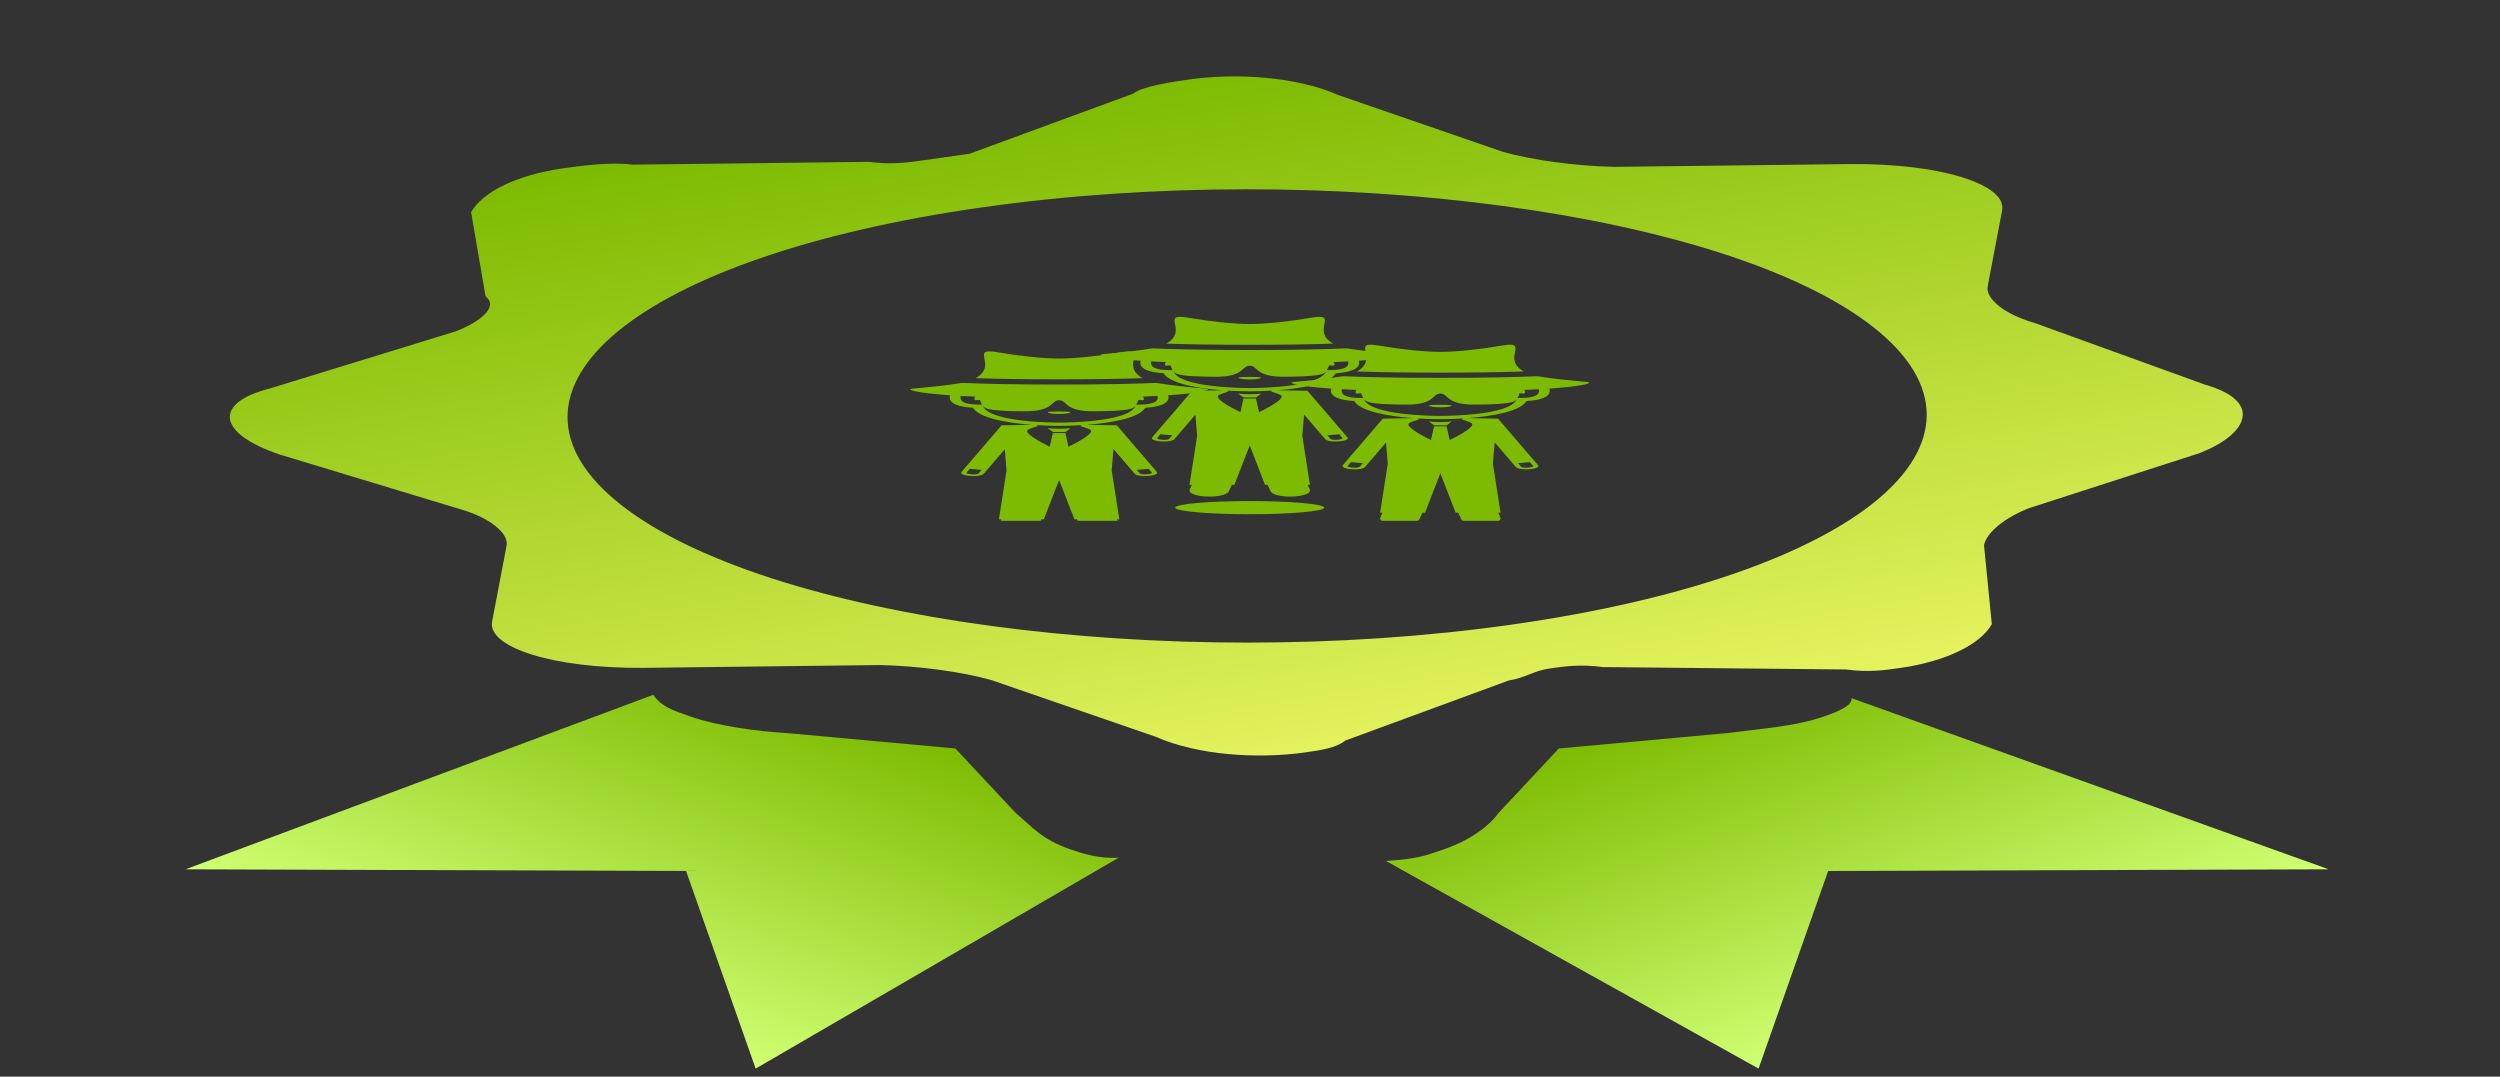 <svg width="274" height="118" viewBox="0 0 274 118" fill="none" xmlns="http://www.w3.org/2000/svg">
<rect x="0" y="0" width="274" height="118" fill="#333333" stroke="none"/>
<path d="M222.929 35.373C219.762 34.473 217.585 32.758 217.849 31.372L219.434 23.051C219.962 20.278 212.902 17.907 202.873 17.981L176.94 18.288C172.783 18.203 167.901 17.547 164.733 16.647L146.721 10.434C142.102 8.391 135.504 7.978 130.357 8.708C128.641 8.952 125.21 9.439 124.22 10.254L106.271 16.849L101.124 17.579C99.408 17.823 97.692 18.066 95.251 17.738L69.319 18.045C66.877 17.717 63.446 18.204 61.73 18.448C56.583 19.178 52.888 21.052 51.634 23.254L53.215 32.474C54.667 33.617 52.687 35.247 49.981 36.306L29.591 42.573C23.454 44.118 23.651 47.463 30.711 49.834L50.44 55.804C53.607 56.704 55.784 58.419 55.52 59.806L53.934 68.126C53.406 70.9 60.466 73.271 70.496 73.197L96.428 72.889C100.585 72.974 105.468 73.63 108.635 74.53L126.648 80.744C131.266 82.787 137.865 83.199 143.012 82.469C144.727 82.225 146.443 81.982 147.433 81.167L165.382 74.572C167.098 74.328 168.088 73.513 169.804 73.27C171.519 73.026 173.235 72.783 175.676 73.111L202.334 73.375C204.776 73.704 206.491 73.46 208.207 73.217C213.354 72.486 217.049 70.612 218.304 68.411L217.447 59.762C217.712 58.376 219.691 56.745 222.397 55.687L241.072 49.663C246.483 47.546 248.002 43.958 241.667 42.158L222.929 35.373ZM165.713 68.453C127.969 73.81 84.024 67.904 68.058 55.328C52.092 42.752 69.91 28.081 107.655 22.724C145.4 17.367 189.345 23.274 205.311 35.849C221.277 48.425 203.458 63.097 165.713 68.453Z" fill="url(#paint0_linear)"/>
<path d="M117.274 93.075C114.149 91.983 113.247 90.718 111.304 89.088L104.711 82.035L86.31 80.35C83.047 80.159 78.742 79.604 75.617 78.512C73.534 77.784 72.493 77.419 71.591 76.154L20.334 95.275L75.192 95.458L82.818 117.12L122.62 93.995C120.398 94.167 118.315 93.439 117.274 93.075Z" fill="url(#paint1_linear)"/>
<path d="M199.939 78.511C196.815 79.604 193.551 79.795 189.246 80.35L170.846 82.034L164.253 89.088C163.351 90.353 161.407 91.983 158.283 93.075C156.2 93.803 155.159 94.167 151.895 94.358L192.739 117.119L200.365 95.458L255.223 95.275L202.924 76.518C203.064 77.419 200.981 78.147 199.939 78.511Z" fill="url(#paint2_linear)"/>
<g clip-path="url(#clip0)">
<path d="M135.734 41.389C135.734 41.499 136.288 41.588 136.972 41.588C137.655 41.588 138.209 41.499 138.209 41.389C138.209 41.279 135.734 41.279 135.734 41.389Z" fill="#7DBB02"/>
<path d="M136.971 37.79C140.786 37.79 143.768 37.739 146.12 37.661C143.588 36.248 146.881 34.28 143.767 34.813C141.237 35.247 138.748 35.511 136.971 35.511C135.194 35.511 132.706 35.247 130.174 34.813C127.059 34.28 130.355 36.248 127.822 37.661C130.174 37.739 133.156 37.79 136.971 37.79Z" fill="#7DBB02"/>
<path d="M153.3 38.899C153.3 38.732 151.561 38.802 147.622 38.18C145.087 38.289 141.654 38.361 136.97 38.361C132.285 38.361 128.853 38.289 126.317 38.18C122.381 38.802 120.641 38.732 120.641 38.899C120.641 38.956 121.312 39.284 125.019 39.537C124.915 39.872 124.98 40.266 125.66 40.554C126.097 40.741 126.726 40.858 127.531 40.904C128.207 42.031 131.193 42.563 133.973 42.774L130.662 42.83L126.756 47.381L126.284 47.932C126.046 48.208 126.84 48.39 127.591 48.39C128.085 48.39 128.56 48.312 128.717 48.131L129.189 47.579L131.019 45.447L131.206 47.783H131.208L130.37 53.138H130.625L130.401 53.632C129.979 54.56 134.276 54.745 134.699 53.817L135.008 53.138H135.293L136.97 48.816L138.647 53.137H138.932L139.241 53.816C139.662 54.744 143.962 54.559 143.539 53.63L143.315 53.137H143.571L142.732 47.782H142.728L142.928 45.433L144.769 47.578L145.242 48.13C145.397 48.311 145.873 48.389 146.367 48.389C147.119 48.389 147.912 48.208 147.675 47.932L147.202 47.38L143.296 42.829L143.287 42.83L139.968 42.774C142.751 42.563 145.737 42.03 146.412 40.903C147.216 40.858 147.843 40.74 148.282 40.554C148.961 40.266 149.025 39.872 148.92 39.537C152.628 39.284 153.3 38.956 153.3 38.899V38.899ZM128.151 48.084C128.08 48.167 127.891 48.209 127.591 48.209C127.326 48.209 127.058 48.172 126.922 48.117C126.824 48.078 126.8 48.033 126.847 47.978L127.171 47.601L128.475 47.707L128.151 48.084V48.084ZM146.787 47.6L147.111 47.978C147.136 48.002 147.142 48.026 147.129 48.05C147.117 48.075 147.085 48.097 147.037 48.117C146.9 48.172 146.629 48.209 146.367 48.209C146.066 48.209 145.877 48.167 145.807 48.084L145.483 47.707L146.787 47.6ZM128.079 40.562C127.398 40.547 126.915 40.475 126.602 40.342C126.225 40.182 126.097 39.932 126.183 39.607C126.677 39.634 127.197 39.66 127.778 39.683C127.651 39.817 127.616 40.108 127.85 40.077C127.992 40.059 128.143 40.051 128.286 40.048C128.318 40.186 128.402 40.358 128.527 40.571L128.079 40.562V40.562ZM140.444 43.372C140.699 43.757 139.107 44.628 137.992 45.177L137.656 43.677H136.281L135.946 45.176C134.832 44.627 133.242 43.757 133.497 43.372C133.577 43.252 134.189 43.045 134.639 42.907L134.642 42.908C134.584 42.879 134.543 42.846 134.521 42.812C135.404 42.866 136.248 42.89 136.97 42.89C137.692 42.89 138.539 42.866 139.422 42.812C139.4 42.845 139.359 42.877 139.303 42.907C139.751 43.045 140.36 43.251 140.444 43.372V43.372ZM145.326 40.718C144.6 42.479 137.748 42.53 136.969 42.53C136.191 42.53 129.347 42.479 128.616 40.718L128.614 40.712C128.877 41.073 129.58 41.263 133.143 41.293C136.435 41.32 136.048 40.083 136.97 40.083C137.893 40.083 137.506 41.32 140.797 41.293C144.378 41.263 145.073 41.07 145.331 40.707L145.326 40.718V40.718ZM147.338 40.342C147.027 40.475 146.544 40.547 145.864 40.562L145.415 40.571C145.539 40.358 145.623 40.187 145.655 40.048C145.799 40.052 145.948 40.059 146.09 40.078C146.325 40.109 146.29 39.818 146.161 39.683C146.742 39.66 147.264 39.634 147.756 39.608C147.842 39.932 147.715 40.182 147.338 40.342Z" fill="#7DBB02"/>
<path d="M135.725 43.141L136.283 43.564H137.658L138.218 43.141C137.817 43.182 137.396 43.203 136.973 43.202C136.549 43.203 136.127 43.182 135.725 43.141Z" fill="#7DBB02"/>
<path d="M136.971 56.359C141.481 56.359 145.136 56.036 145.136 55.638C145.136 55.24 141.481 54.917 136.971 54.917C132.462 54.917 128.807 55.24 128.807 55.638C128.807 56.036 132.462 56.359 136.971 56.359Z" fill="#7DBB02"/>
<g clip-path="url(#clip1)">
<path d="M114.844 45.175C114.844 45.285 115.398 45.373 116.081 45.373C116.765 45.373 117.319 45.284 117.319 45.175C117.319 45.065 114.844 45.065 114.844 45.175Z" fill="#7DBB02"/>
<path d="M116.081 41.575C119.895 41.575 122.877 41.524 125.229 41.446C122.698 40.034 125.991 38.065 122.876 38.599C120.346 39.032 117.857 39.296 116.081 39.296C114.303 39.296 111.815 39.032 109.283 38.599C106.169 38.065 109.464 40.034 106.932 41.446C109.283 41.525 112.266 41.575 116.081 41.575Z" fill="#7DBB02"/>
<path d="M132.409 42.684C132.409 42.517 130.67 42.588 126.731 41.966C124.197 42.074 120.764 42.147 116.08 42.147C111.394 42.147 107.963 42.074 105.427 41.966C101.49 42.588 99.75 42.517 99.75 42.684C99.75 42.741 100.422 43.07 104.129 43.322C104.025 43.657 104.089 44.051 104.769 44.34C105.206 44.526 105.835 44.643 106.64 44.689C107.316 45.816 110.302 46.349 113.082 46.559L109.772 46.615L105.865 51.166L105.393 51.718C105.155 51.994 105.949 52.175 106.701 52.175C107.194 52.175 107.67 52.097 107.826 51.916L108.299 51.364L110.129 49.232L110.315 51.568H110.318L109.479 56.923H109.734L109.51 57.417C109.088 58.345 113.385 58.531 113.809 57.602L114.118 56.923H114.402L116.08 52.601L117.757 56.922H118.041L118.351 57.601C118.772 58.53 123.071 58.345 122.649 57.416L122.425 56.922H122.68L121.842 51.567H121.837L122.038 49.218L123.878 51.363L124.352 51.915C124.507 52.096 124.983 52.175 125.476 52.175C126.228 52.175 127.022 51.993 126.785 51.717L126.311 51.165L122.405 46.615L122.397 46.615L119.077 46.559C121.86 46.349 124.846 45.816 125.522 44.688C126.325 44.643 126.953 44.526 127.391 44.34C128.07 44.051 128.134 43.657 128.029 43.322C131.737 43.07 132.409 42.741 132.409 42.684V42.684ZM107.26 51.869C107.189 51.952 107 51.995 106.701 51.995C106.436 51.995 106.168 51.957 106.031 51.902C105.933 51.864 105.91 51.818 105.956 51.764L106.281 51.386L107.585 51.492L107.26 51.869V51.869ZM125.896 51.386L126.22 51.764C126.245 51.787 126.252 51.812 126.239 51.836C126.226 51.86 126.194 51.883 126.147 51.902C126.009 51.957 125.738 51.995 125.476 51.995C125.175 51.995 124.986 51.953 124.916 51.869L124.592 51.492L125.896 51.386ZM107.188 44.347C106.507 44.332 106.024 44.26 105.711 44.127C105.335 43.967 105.206 43.717 105.293 43.392C105.786 43.419 106.306 43.445 106.887 43.468C106.76 43.603 106.725 43.894 106.96 43.863C107.102 43.844 107.252 43.837 107.396 43.833C107.427 43.971 107.511 44.143 107.636 44.356L107.188 44.347V44.347ZM119.553 47.157C119.809 47.542 118.216 48.413 117.101 48.962L116.765 47.462H115.39L115.055 48.962C113.942 48.413 112.352 47.542 112.606 47.157C112.687 47.037 113.299 46.831 113.748 46.693L113.751 46.694C113.693 46.664 113.652 46.631 113.63 46.597C114.513 46.651 115.358 46.676 116.08 46.676C116.802 46.676 117.648 46.651 118.531 46.597C118.509 46.63 118.469 46.663 118.412 46.692C118.86 46.83 119.469 47.036 119.553 47.157V47.157ZM124.436 44.504C123.709 46.264 116.858 46.315 116.078 46.315C115.3 46.315 108.456 46.264 107.726 44.504L107.723 44.498C107.986 44.858 108.689 45.049 112.253 45.078C115.544 45.105 115.157 43.868 116.08 43.868C117.002 43.868 116.615 45.106 119.907 45.078C123.487 45.049 124.183 44.856 124.44 44.492L124.436 44.504V44.504ZM126.448 44.128C126.136 44.26 125.653 44.332 124.973 44.347L124.524 44.357C124.648 44.144 124.732 43.972 124.765 43.833C124.908 43.837 125.057 43.844 125.2 43.863C125.434 43.894 125.399 43.603 125.271 43.468C125.852 43.445 126.373 43.419 126.865 43.393C126.952 43.717 126.824 43.968 126.448 44.128Z" fill="#7DBB02"/>
<path d="M114.834 46.926L115.393 47.349H116.768L117.328 46.926C116.926 46.967 116.505 46.988 116.082 46.987C115.658 46.989 115.236 46.968 114.834 46.926Z" fill="#7DBB02"/>
</g>
<g clip-path="url(#clip2)">
<path d="M156.625 44.442C156.625 44.552 157.179 44.641 157.863 44.641C158.546 44.641 159.1 44.552 159.1 44.442C159.1 44.332 156.625 44.332 156.625 44.442Z" fill="#7DBB02"/>
<path d="M157.862 40.843C161.676 40.843 164.659 40.791 167.01 40.714C164.479 39.301 167.772 37.332 164.658 37.866C162.128 38.3 159.639 38.564 157.862 38.564C156.085 38.564 153.597 38.3 151.064 37.866C147.95 37.332 151.245 39.301 148.713 40.714C151.064 40.792 154.047 40.843 157.862 40.843Z" fill="#7DBB02"/>
<path d="M174.19 41.952C174.19 41.785 172.451 41.855 168.512 41.233C165.978 41.341 162.545 41.414 157.861 41.414C153.175 41.414 149.744 41.341 147.208 41.233C143.272 41.855 141.531 41.785 141.531 41.952C141.531 42.008 142.203 42.337 145.91 42.59C145.806 42.925 145.87 43.318 146.55 43.607C146.988 43.794 147.616 43.91 148.421 43.956C149.098 45.083 152.084 45.616 154.863 45.827L151.553 45.883L147.647 50.433L147.174 50.985C146.936 51.261 147.731 51.443 148.482 51.443C148.975 51.443 149.451 51.364 149.607 51.183L150.08 50.631L151.91 48.499L152.096 50.835H152.099L151.26 56.191H151.516L151.292 56.684C150.869 57.613 155.166 57.798 155.59 56.87L155.899 56.191H156.184L157.861 51.868L159.538 56.189H159.823L160.132 56.868C160.553 57.797 164.852 57.612 164.43 56.683L164.206 56.189H164.461L163.623 50.834H163.618L163.819 48.486L165.659 50.631L166.133 51.183C166.288 51.364 166.764 51.442 167.257 51.442C168.01 51.442 168.803 51.26 168.566 50.984L168.092 50.433L164.186 45.882L164.178 45.883L160.858 45.827C163.641 45.616 166.627 45.083 167.303 43.956C168.106 43.91 168.734 43.793 169.173 43.607C169.851 43.318 169.916 42.924 169.811 42.589C173.519 42.337 174.19 42.008 174.19 41.952V41.952ZM149.042 51.136C148.971 51.219 148.782 51.262 148.482 51.262C148.217 51.262 147.949 51.224 147.812 51.17C147.714 51.131 147.691 51.086 147.738 51.031L148.062 50.653L149.366 50.759L149.042 51.136V51.136ZM167.677 50.653L168.001 51.031C168.026 51.054 168.033 51.079 168.02 51.103C168.007 51.127 167.976 51.15 167.928 51.17C167.79 51.224 167.52 51.262 167.257 51.262C166.956 51.262 166.767 51.22 166.697 51.136L166.373 50.759L167.677 50.653ZM148.969 43.614C148.288 43.599 147.805 43.527 147.493 43.395C147.116 43.234 146.988 42.984 147.074 42.66C147.567 42.686 148.088 42.712 148.668 42.736C148.541 42.87 148.506 43.161 148.741 43.13C148.883 43.111 149.034 43.104 149.177 43.1C149.208 43.239 149.292 43.41 149.417 43.624L148.969 43.614V43.614ZM161.334 46.424C161.59 46.809 159.998 47.681 158.883 48.23L158.547 46.729H157.171L156.837 48.229C155.723 47.68 154.133 46.809 154.387 46.424C154.468 46.304 155.08 46.098 155.529 45.96L155.533 45.961C155.475 45.931 155.434 45.898 155.411 45.864C156.294 45.919 157.139 45.943 157.861 45.943C158.583 45.943 159.43 45.919 160.313 45.864C160.29 45.898 160.25 45.93 160.194 45.959C160.642 46.098 161.25 46.304 161.334 46.424V46.424ZM166.217 43.771C165.49 45.532 158.639 45.582 157.86 45.582C157.082 45.582 150.237 45.532 149.507 43.771L149.505 43.765C149.767 44.125 150.471 44.316 154.034 44.346C157.325 44.373 156.938 43.135 157.861 43.135C158.783 43.135 158.396 44.373 161.688 44.346C165.269 44.316 165.964 44.123 166.222 43.759L166.217 43.771V43.771ZM168.229 43.395C167.917 43.528 167.435 43.599 166.755 43.614L166.306 43.624C166.429 43.411 166.513 43.239 166.546 43.101C166.689 43.104 166.839 43.112 166.981 43.13C167.215 43.161 167.18 42.87 167.052 42.736C167.633 42.712 168.154 42.687 168.646 42.66C168.733 42.985 168.606 43.235 168.229 43.395Z" fill="#7DBB02"/>
<path d="M156.615 46.194L157.174 46.617H158.549L159.109 46.193C158.707 46.235 158.287 46.255 157.863 46.255C157.439 46.256 157.017 46.235 156.615 46.194Z" fill="#7DBB02"/>
</g>
</g>
<defs>
<linearGradient id="paint0_linear" x1="96.028" y1="13.58" x2="111.035" y2="106.169" gradientUnits="userSpaceOnUse">
<stop stop-color="#7DBB02"/>
<stop offset="1" stop-color="#FCFF73"/>
</linearGradient>
<linearGradient id="paint1_linear" x1="104.711" y1="82.035" x2="91.397" y2="120.119" gradientUnits="userSpaceOnUse">
<stop stop-color="#7DBB02"/>
<stop offset="1" stop-color="#D0FF73"/>
</linearGradient>
<linearGradient id="paint2_linear" x1="170.846" y1="82.034" x2="184.16" y2="120.119" gradientUnits="userSpaceOnUse">
<stop stop-color="#7DBB02"/>
<stop offset="1" stop-color="#D0FF73"/>
</linearGradient>
<clipPath id="clip0">
<rect width="74.649" height="23.078" fill="white" transform="translate(99.647 34.003)"/>
</clipPath>
<clipPath id="clip1">
<rect width="74.649" height="23.078" fill="white" transform="translate(78.756 37.788)"/>
</clipPath>
<clipPath id="clip2">
<rect width="74.649" height="23.078" fill="white" transform="translate(120.537 37.055)"/>
</clipPath>
</defs>
</svg>
